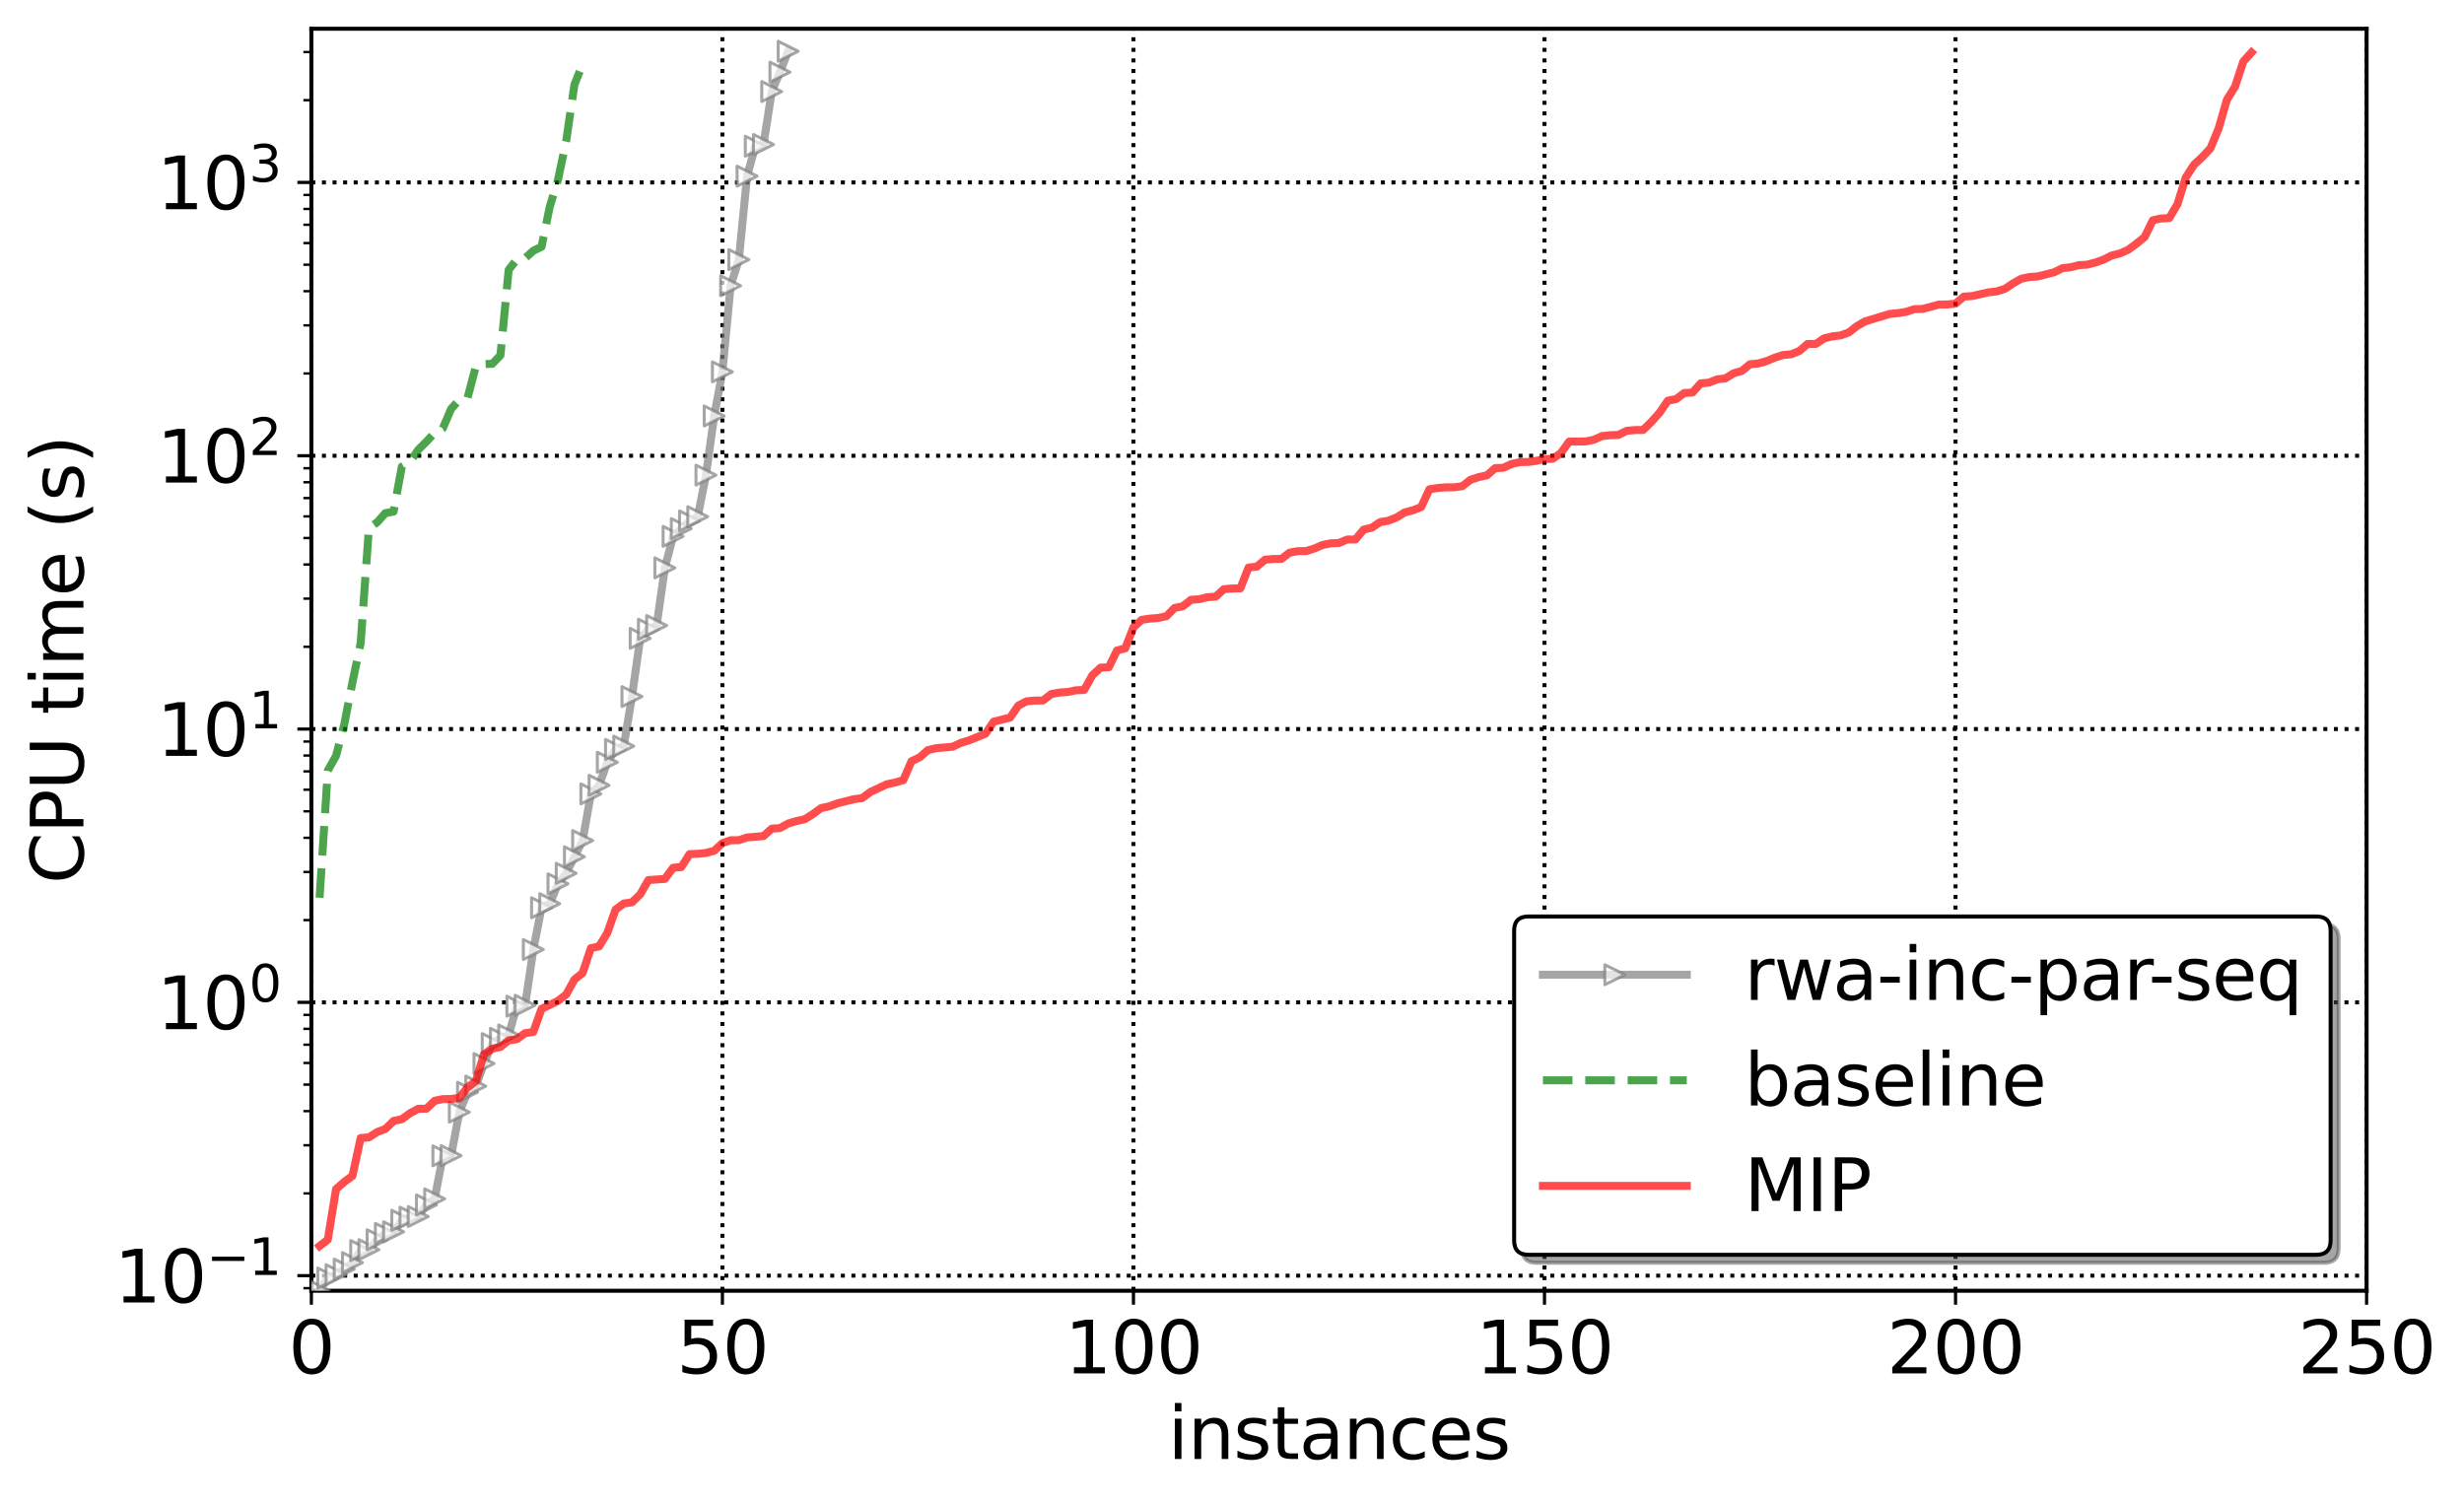 <?xml version="1.0" encoding="utf-8" standalone="no"?>
<!DOCTYPE svg PUBLIC "-//W3C//DTD SVG 1.1//EN"
  "http://www.w3.org/Graphics/SVG/1.1/DTD/svg11.dtd">
<svg xmlns:xlink="http://www.w3.org/1999/xlink" width="616.625pt" height="376.061pt" viewBox="0 0 616.625 376.061" xmlns="http://www.w3.org/2000/svg" version="1.1">
 <defs>
  <style type="text/css">*{stroke-linejoin: round; stroke-linecap: butt}</style>
 </defs>
 <g id="figure_1">
  <g id="patch_1">
   <path d="M 0 376.061 
L 616.625 376.061 
L 616.625 0 
L 0 0 
z
" style="fill: #ffffff"/>
  </g>
  <g id="axes_1">
   <g id="patch_2">
    <path d="M 77.921 323.02 
L 592.247 323.02 
L 592.247 7.2 
L 77.921 7.2 
z
" style="fill: #ffffff"/>
   </g>
   <g id="matplotlib.axis_1">
    <g id="xtick_1">
     <g id="line2d_1">
      <path d="M 77.921 323.02 
L 77.921 7.2 
" clip-path="url(#p40020d05ef)" style="fill: none; stroke-dasharray: 1,1.65; stroke-dashoffset: 0; stroke: #000000"/>
     </g>
     <g id="line2d_2">
      <defs>
       <path id="maeaedce506" d="M 0 0 
L 0 3.5 
" style="stroke: #000000; stroke-width: 0.8"/>
      </defs>
      <g>
       <use xlink:href="#maeaedce506" x="77.921" y="323.02" style="stroke: #000000; stroke-width: 0.8"/>
      </g>
     </g>
     <g id="text_1">
      <!-- 0 -->
      <g transform="translate(72.194 343.697) scale(0.18 -0.18)">
       <defs>
        <path id="DejaVuSans-30" d="M 2034 4250 
Q 1547 4250 1301 3770 
Q 1056 3291 1056 2328 
Q 1056 1369 1301 889 
Q 1547 409 2034 409 
Q 2525 409 2770 889 
Q 3016 1369 3016 2328 
Q 3016 3291 2770 3770 
Q 2525 4250 2034 4250 
z
M 2034 4750 
Q 2819 4750 3233 4129 
Q 3647 3509 3647 2328 
Q 3647 1150 3233 529 
Q 2819 -91 2034 -91 
Q 1250 -91 836 529 
Q 422 1150 422 2328 
Q 422 3509 836 4129 
Q 1250 4750 2034 4750 
z
" transform="scale(0.016)"/>
       </defs>
       <use xlink:href="#DejaVuSans-30"/>
      </g>
     </g>
    </g>
    <g id="xtick_2">
     <g id="line2d_3">
      <path d="M 180.786 323.02 
L 180.786 7.2 
" clip-path="url(#p40020d05ef)" style="fill: none; stroke-dasharray: 1,1.65; stroke-dashoffset: 0; stroke: #000000"/>
     </g>
     <g id="line2d_4">
      <g>
       <use xlink:href="#maeaedce506" x="180.786" y="323.02" style="stroke: #000000; stroke-width: 0.8"/>
      </g>
     </g>
     <g id="text_2">
      <!-- 50 -->
      <g transform="translate(169.333 343.697) scale(0.18 -0.18)">
       <defs>
        <path id="DejaVuSans-35" d="M 691 4666 
L 3169 4666 
L 3169 4134 
L 1269 4134 
L 1269 2991 
Q 1406 3038 1543 3061 
Q 1681 3084 1819 3084 
Q 2600 3084 3056 2656 
Q 3513 2228 3513 1497 
Q 3513 744 3044 326 
Q 2575 -91 1722 -91 
Q 1428 -91 1123 -41 
Q 819 9 494 109 
L 494 744 
Q 775 591 1075 516 
Q 1375 441 1709 441 
Q 2250 441 2565 725 
Q 2881 1009 2881 1497 
Q 2881 1984 2565 2268 
Q 2250 2553 1709 2553 
Q 1456 2553 1204 2497 
Q 953 2441 691 2322 
L 691 4666 
z
" transform="scale(0.016)"/>
       </defs>
       <use xlink:href="#DejaVuSans-35"/>
       <use xlink:href="#DejaVuSans-30" x="63.623"/>
      </g>
     </g>
    </g>
    <g id="xtick_3">
     <g id="line2d_5">
      <path d="M 283.651 323.02 
L 283.651 7.2 
" clip-path="url(#p40020d05ef)" style="fill: none; stroke-dasharray: 1,1.65; stroke-dashoffset: 0; stroke: #000000"/>
     </g>
     <g id="line2d_6">
      <g>
       <use xlink:href="#maeaedce506" x="283.651" y="323.02" style="stroke: #000000; stroke-width: 0.8"/>
      </g>
     </g>
     <g id="text_3">
      <!-- 100 -->
      <g transform="translate(266.472 343.697) scale(0.18 -0.18)">
       <defs>
        <path id="DejaVuSans-31" d="M 794 531 
L 1825 531 
L 1825 4091 
L 703 3866 
L 703 4441 
L 1819 4666 
L 2450 4666 
L 2450 531 
L 3481 531 
L 3481 0 
L 794 0 
L 794 531 
z
" transform="scale(0.016)"/>
       </defs>
       <use xlink:href="#DejaVuSans-31"/>
       <use xlink:href="#DejaVuSans-30" x="63.623"/>
       <use xlink:href="#DejaVuSans-30" x="127.246"/>
      </g>
     </g>
    </g>
    <g id="xtick_4">
     <g id="line2d_7">
      <path d="M 386.516 323.02 
L 386.516 7.2 
" clip-path="url(#p40020d05ef)" style="fill: none; stroke-dasharray: 1,1.65; stroke-dashoffset: 0; stroke: #000000"/>
     </g>
     <g id="line2d_8">
      <g>
       <use xlink:href="#maeaedce506" x="386.516" y="323.02" style="stroke: #000000; stroke-width: 0.8"/>
      </g>
     </g>
     <g id="text_4">
      <!-- 150 -->
      <g transform="translate(369.337 343.697) scale(0.18 -0.18)">
       <use xlink:href="#DejaVuSans-31"/>
       <use xlink:href="#DejaVuSans-35" x="63.623"/>
       <use xlink:href="#DejaVuSans-30" x="127.246"/>
      </g>
     </g>
    </g>
    <g id="xtick_5">
     <g id="line2d_9">
      <path d="M 489.381 323.02 
L 489.381 7.2 
" clip-path="url(#p40020d05ef)" style="fill: none; stroke-dasharray: 1,1.65; stroke-dashoffset: 0; stroke: #000000"/>
     </g>
     <g id="line2d_10">
      <g>
       <use xlink:href="#maeaedce506" x="489.381" y="323.02" style="stroke: #000000; stroke-width: 0.8"/>
      </g>
     </g>
     <g id="text_5">
      <!-- 200 -->
      <g transform="translate(472.203 343.697) scale(0.18 -0.18)">
       <defs>
        <path id="DejaVuSans-32" d="M 1228 531 
L 3431 531 
L 3431 0 
L 469 0 
L 469 531 
Q 828 903 1448 1529 
Q 2069 2156 2228 2338 
Q 2531 2678 2651 2914 
Q 2772 3150 2772 3378 
Q 2772 3750 2511 3984 
Q 2250 4219 1831 4219 
Q 1534 4219 1204 4116 
Q 875 4013 500 3803 
L 500 4441 
Q 881 4594 1212 4672 
Q 1544 4750 1819 4750 
Q 2544 4750 2975 4387 
Q 3406 4025 3406 3419 
Q 3406 3131 3298 2873 
Q 3191 2616 2906 2266 
Q 2828 2175 2409 1742 
Q 1991 1309 1228 531 
z
" transform="scale(0.016)"/>
       </defs>
       <use xlink:href="#DejaVuSans-32"/>
       <use xlink:href="#DejaVuSans-30" x="63.623"/>
       <use xlink:href="#DejaVuSans-30" x="127.246"/>
      </g>
     </g>
    </g>
    <g id="xtick_6">
     <g id="line2d_11">
      <path d="M 592.247 323.02 
L 592.247 7.2 
" clip-path="url(#p40020d05ef)" style="fill: none; stroke-dasharray: 1,1.65; stroke-dashoffset: 0; stroke: #000000"/>
     </g>
     <g id="line2d_12">
      <g>
       <use xlink:href="#maeaedce506" x="592.247" y="323.02" style="stroke: #000000; stroke-width: 0.8"/>
      </g>
     </g>
     <g id="text_6">
      <!-- 250 -->
      <g transform="translate(575.068 343.697) scale(0.18 -0.18)">
       <use xlink:href="#DejaVuSans-32"/>
       <use xlink:href="#DejaVuSans-35" x="63.623"/>
       <use xlink:href="#DejaVuSans-30" x="127.246"/>
      </g>
     </g>
    </g>
    <g id="text_7">
     <!-- instances -->
     <g transform="translate(292.269 365.118) scale(0.18 -0.18)">
      <defs>
       <path id="DejaVuSans-69" d="M 603 3500 
L 1178 3500 
L 1178 0 
L 603 0 
L 603 3500 
z
M 603 4863 
L 1178 4863 
L 1178 4134 
L 603 4134 
L 603 4863 
z
" transform="scale(0.016)"/>
       <path id="DejaVuSans-6e" d="M 3513 2113 
L 3513 0 
L 2938 0 
L 2938 2094 
Q 2938 2591 2744 2837 
Q 2550 3084 2163 3084 
Q 1697 3084 1428 2787 
Q 1159 2491 1159 1978 
L 1159 0 
L 581 0 
L 581 3500 
L 1159 3500 
L 1159 2956 
Q 1366 3272 1645 3428 
Q 1925 3584 2291 3584 
Q 2894 3584 3203 3211 
Q 3513 2838 3513 2113 
z
" transform="scale(0.016)"/>
       <path id="DejaVuSans-73" d="M 2834 3397 
L 2834 2853 
Q 2591 2978 2328 3040 
Q 2066 3103 1784 3103 
Q 1356 3103 1142 2972 
Q 928 2841 928 2578 
Q 928 2378 1081 2264 
Q 1234 2150 1697 2047 
L 1894 2003 
Q 2506 1872 2764 1633 
Q 3022 1394 3022 966 
Q 3022 478 2636 193 
Q 2250 -91 1575 -91 
Q 1294 -91 989 -36 
Q 684 19 347 128 
L 347 722 
Q 666 556 975 473 
Q 1284 391 1588 391 
Q 1994 391 2212 530 
Q 2431 669 2431 922 
Q 2431 1156 2273 1281 
Q 2116 1406 1581 1522 
L 1381 1569 
Q 847 1681 609 1914 
Q 372 2147 372 2553 
Q 372 3047 722 3315 
Q 1072 3584 1716 3584 
Q 2034 3584 2315 3537 
Q 2597 3491 2834 3397 
z
" transform="scale(0.016)"/>
       <path id="DejaVuSans-74" d="M 1172 4494 
L 1172 3500 
L 2356 3500 
L 2356 3053 
L 1172 3053 
L 1172 1153 
Q 1172 725 1289 603 
Q 1406 481 1766 481 
L 2356 481 
L 2356 0 
L 1766 0 
Q 1100 0 847 248 
Q 594 497 594 1153 
L 594 3053 
L 172 3053 
L 172 3500 
L 594 3500 
L 594 4494 
L 1172 4494 
z
" transform="scale(0.016)"/>
       <path id="DejaVuSans-61" d="M 2194 1759 
Q 1497 1759 1228 1600 
Q 959 1441 959 1056 
Q 959 750 1161 570 
Q 1363 391 1709 391 
Q 2188 391 2477 730 
Q 2766 1069 2766 1631 
L 2766 1759 
L 2194 1759 
z
M 3341 1997 
L 3341 0 
L 2766 0 
L 2766 531 
Q 2569 213 2275 61 
Q 1981 -91 1556 -91 
Q 1019 -91 701 211 
Q 384 513 384 1019 
Q 384 1609 779 1909 
Q 1175 2209 1959 2209 
L 2766 2209 
L 2766 2266 
Q 2766 2663 2505 2880 
Q 2244 3097 1772 3097 
Q 1472 3097 1187 3025 
Q 903 2953 641 2809 
L 641 3341 
Q 956 3463 1253 3523 
Q 1550 3584 1831 3584 
Q 2591 3584 2966 3190 
Q 3341 2797 3341 1997 
z
" transform="scale(0.016)"/>
       <path id="DejaVuSans-63" d="M 3122 3366 
L 3122 2828 
Q 2878 2963 2633 3030 
Q 2388 3097 2138 3097 
Q 1578 3097 1268 2742 
Q 959 2388 959 1747 
Q 959 1106 1268 751 
Q 1578 397 2138 397 
Q 2388 397 2633 464 
Q 2878 531 3122 666 
L 3122 134 
Q 2881 22 2623 -34 
Q 2366 -91 2075 -91 
Q 1284 -91 818 406 
Q 353 903 353 1747 
Q 353 2603 823 3093 
Q 1294 3584 2113 3584 
Q 2378 3584 2631 3529 
Q 2884 3475 3122 3366 
z
" transform="scale(0.016)"/>
       <path id="DejaVuSans-65" d="M 3597 1894 
L 3597 1613 
L 953 1613 
Q 991 1019 1311 708 
Q 1631 397 2203 397 
Q 2534 397 2845 478 
Q 3156 559 3463 722 
L 3463 178 
Q 3153 47 2828 -22 
Q 2503 -91 2169 -91 
Q 1331 -91 842 396 
Q 353 884 353 1716 
Q 353 2575 817 3079 
Q 1281 3584 2069 3584 
Q 2775 3584 3186 3129 
Q 3597 2675 3597 1894 
z
M 3022 2063 
Q 3016 2534 2758 2815 
Q 2500 3097 2075 3097 
Q 1594 3097 1305 2825 
Q 1016 2553 972 2059 
L 3022 2063 
z
" transform="scale(0.016)"/>
      </defs>
      <use xlink:href="#DejaVuSans-69"/>
      <use xlink:href="#DejaVuSans-6e" x="27.783"/>
      <use xlink:href="#DejaVuSans-73" x="91.162"/>
      <use xlink:href="#DejaVuSans-74" x="143.262"/>
      <use xlink:href="#DejaVuSans-61" x="182.471"/>
      <use xlink:href="#DejaVuSans-6e" x="243.75"/>
      <use xlink:href="#DejaVuSans-63" x="307.129"/>
      <use xlink:href="#DejaVuSans-65" x="362.109"/>
      <use xlink:href="#DejaVuSans-73" x="423.633"/>
     </g>
    </g>
   </g>
   <g id="matplotlib.axis_2">
    <g id="ytick_1">
     <g id="line2d_13">
      <path d="M 77.921 319.248 
L 592.247 319.248 
" clip-path="url(#p40020d05ef)" style="fill: none; stroke-dasharray: 1,1.65; stroke-dashoffset: 0; stroke: #000000"/>
     </g>
     <g id="line2d_14">
      <defs>
       <path id="m1e057a1a1e" d="M 0 0 
L -3.5 0 
" style="stroke: #000000; stroke-width: 0.8"/>
      </defs>
      <g>
       <use xlink:href="#m1e057a1a1e" x="77.921" y="319.248" style="stroke: #000000; stroke-width: 0.8"/>
      </g>
     </g>
     <g id="text_8">
      <!-- $\mathdefault{10^{-1}}$ -->
      <g transform="translate(28.621 326.087) scale(0.18 -0.18)">
       <defs>
        <path id="DejaVuSans-2212" d="M 678 2272 
L 4684 2272 
L 4684 1741 
L 678 1741 
L 678 2272 
z
" transform="scale(0.016)"/>
       </defs>
       <use xlink:href="#DejaVuSans-31" transform="translate(0 0.684)"/>
       <use xlink:href="#DejaVuSans-30" transform="translate(63.623 0.684)"/>
       <use xlink:href="#DejaVuSans-2212" transform="translate(128.203 38.966) scale(0.7)"/>
       <use xlink:href="#DejaVuSans-31" transform="translate(186.855 38.966) scale(0.7)"/>
      </g>
     </g>
    </g>
    <g id="ytick_2">
     <g id="line2d_15">
      <path d="M 77.921 250.851 
L 592.247 250.851 
" clip-path="url(#p40020d05ef)" style="fill: none; stroke-dasharray: 1,1.65; stroke-dashoffset: 0; stroke: #000000"/>
     </g>
     <g id="line2d_16">
      <g>
       <use xlink:href="#m1e057a1a1e" x="77.921" y="250.851" style="stroke: #000000; stroke-width: 0.8"/>
      </g>
     </g>
     <g id="text_9">
      <!-- $\mathdefault{10^{0}}$ -->
      <g transform="translate(39.241 257.69) scale(0.18 -0.18)">
       <use xlink:href="#DejaVuSans-31" transform="translate(0 0.766)"/>
       <use xlink:href="#DejaVuSans-30" transform="translate(63.623 0.766)"/>
       <use xlink:href="#DejaVuSans-30" transform="translate(128.203 39.047) scale(0.7)"/>
      </g>
     </g>
    </g>
    <g id="ytick_3">
     <g id="line2d_17">
      <path d="M 77.921 182.454 
L 592.247 182.454 
" clip-path="url(#p40020d05ef)" style="fill: none; stroke-dasharray: 1,1.65; stroke-dashoffset: 0; stroke: #000000"/>
     </g>
     <g id="line2d_18">
      <g>
       <use xlink:href="#m1e057a1a1e" x="77.921" y="182.454" style="stroke: #000000; stroke-width: 0.8"/>
      </g>
     </g>
     <g id="text_10">
      <!-- $\mathdefault{10^{1}}$ -->
      <g transform="translate(39.241 189.292) scale(0.18 -0.18)">
       <use xlink:href="#DejaVuSans-31" transform="translate(0 0.684)"/>
       <use xlink:href="#DejaVuSans-30" transform="translate(63.623 0.684)"/>
       <use xlink:href="#DejaVuSans-31" transform="translate(128.203 38.966) scale(0.7)"/>
      </g>
     </g>
    </g>
    <g id="ytick_4">
     <g id="line2d_19">
      <path d="M 77.921 114.057 
L 592.247 114.057 
" clip-path="url(#p40020d05ef)" style="fill: none; stroke-dasharray: 1,1.65; stroke-dashoffset: 0; stroke: #000000"/>
     </g>
     <g id="line2d_20">
      <g>
       <use xlink:href="#m1e057a1a1e" x="77.921" y="114.057" style="stroke: #000000; stroke-width: 0.8"/>
      </g>
     </g>
     <g id="text_11">
      <!-- $\mathdefault{10^{2}}$ -->
      <g transform="translate(39.241 120.895) scale(0.18 -0.18)">
       <use xlink:href="#DejaVuSans-31" transform="translate(0 0.766)"/>
       <use xlink:href="#DejaVuSans-30" transform="translate(63.623 0.766)"/>
       <use xlink:href="#DejaVuSans-32" transform="translate(128.203 39.047) scale(0.7)"/>
      </g>
     </g>
    </g>
    <g id="ytick_5">
     <g id="line2d_21">
      <path d="M 77.921 45.659 
L 592.247 45.659 
" clip-path="url(#p40020d05ef)" style="fill: none; stroke-dasharray: 1,1.65; stroke-dashoffset: 0; stroke: #000000"/>
     </g>
     <g id="line2d_22">
      <g>
       <use xlink:href="#m1e057a1a1e" x="77.921" y="45.659" style="stroke: #000000; stroke-width: 0.8"/>
      </g>
     </g>
     <g id="text_12">
      <!-- $\mathdefault{10^{3}}$ -->
      <g transform="translate(39.241 52.498) scale(0.18 -0.18)">
       <defs>
        <path id="DejaVuSans-33" d="M 2597 2516 
Q 3050 2419 3304 2112 
Q 3559 1806 3559 1356 
Q 3559 666 3084 287 
Q 2609 -91 1734 -91 
Q 1441 -91 1130 -33 
Q 819 25 488 141 
L 488 750 
Q 750 597 1062 519 
Q 1375 441 1716 441 
Q 2309 441 2620 675 
Q 2931 909 2931 1356 
Q 2931 1769 2642 2001 
Q 2353 2234 1838 2234 
L 1294 2234 
L 1294 2753 
L 1863 2753 
Q 2328 2753 2575 2939 
Q 2822 3125 2822 3475 
Q 2822 3834 2567 4026 
Q 2313 4219 1838 4219 
Q 1578 4219 1281 4162 
Q 984 4106 628 3988 
L 628 4550 
Q 988 4650 1302 4700 
Q 1616 4750 1894 4750 
Q 2613 4750 3031 4423 
Q 3450 4097 3450 3541 
Q 3450 3153 3228 2886 
Q 3006 2619 2597 2516 
z
" transform="scale(0.016)"/>
       </defs>
       <use xlink:href="#DejaVuSans-31" transform="translate(0 0.766)"/>
       <use xlink:href="#DejaVuSans-30" transform="translate(63.623 0.766)"/>
       <use xlink:href="#DejaVuSans-33" transform="translate(128.203 39.047) scale(0.7)"/>
      </g>
     </g>
    </g>
    <g id="ytick_6">
     <g id="line2d_23">
      <defs>
       <path id="mf3ade3f41a" d="M 0 0 
L -2 0 
" style="stroke: #000000; stroke-width: 0.6"/>
      </defs>
      <g>
       <use xlink:href="#mf3ade3f41a" x="77.921" y="322.378" style="stroke: #000000; stroke-width: 0.6"/>
      </g>
     </g>
    </g>
    <g id="ytick_7">
     <g id="line2d_24">
      <g>
       <use xlink:href="#mf3ade3f41a" x="77.921" y="298.659" style="stroke: #000000; stroke-width: 0.6"/>
      </g>
     </g>
    </g>
    <g id="ytick_8">
     <g id="line2d_25">
      <g>
       <use xlink:href="#mf3ade3f41a" x="77.921" y="286.615" style="stroke: #000000; stroke-width: 0.6"/>
      </g>
     </g>
    </g>
    <g id="ytick_9">
     <g id="line2d_26">
      <g>
       <use xlink:href="#mf3ade3f41a" x="77.921" y="278.069" style="stroke: #000000; stroke-width: 0.6"/>
      </g>
     </g>
    </g>
    <g id="ytick_10">
     <g id="line2d_27">
      <g>
       <use xlink:href="#mf3ade3f41a" x="77.921" y="271.441" style="stroke: #000000; stroke-width: 0.6"/>
      </g>
     </g>
    </g>
    <g id="ytick_11">
     <g id="line2d_28">
      <g>
       <use xlink:href="#mf3ade3f41a" x="77.921" y="266.025" style="stroke: #000000; stroke-width: 0.6"/>
      </g>
     </g>
    </g>
    <g id="ytick_12">
     <g id="line2d_29">
      <g>
       <use xlink:href="#mf3ade3f41a" x="77.921" y="261.446" style="stroke: #000000; stroke-width: 0.6"/>
      </g>
     </g>
    </g>
    <g id="ytick_13">
     <g id="line2d_30">
      <g>
       <use xlink:href="#mf3ade3f41a" x="77.921" y="257.479" style="stroke: #000000; stroke-width: 0.6"/>
      </g>
     </g>
    </g>
    <g id="ytick_14">
     <g id="line2d_31">
      <g>
       <use xlink:href="#mf3ade3f41a" x="77.921" y="253.981" style="stroke: #000000; stroke-width: 0.6"/>
      </g>
     </g>
    </g>
    <g id="ytick_15">
     <g id="line2d_32">
      <g>
       <use xlink:href="#mf3ade3f41a" x="77.921" y="230.261" style="stroke: #000000; stroke-width: 0.6"/>
      </g>
     </g>
    </g>
    <g id="ytick_16">
     <g id="line2d_33">
      <g>
       <use xlink:href="#mf3ade3f41a" x="77.921" y="218.217" style="stroke: #000000; stroke-width: 0.6"/>
      </g>
     </g>
    </g>
    <g id="ytick_17">
     <g id="line2d_34">
      <g>
       <use xlink:href="#mf3ade3f41a" x="77.921" y="209.672" style="stroke: #000000; stroke-width: 0.6"/>
      </g>
     </g>
    </g>
    <g id="ytick_18">
     <g id="line2d_35">
      <g>
       <use xlink:href="#mf3ade3f41a" x="77.921" y="203.043" style="stroke: #000000; stroke-width: 0.6"/>
      </g>
     </g>
    </g>
    <g id="ytick_19">
     <g id="line2d_36">
      <g>
       <use xlink:href="#mf3ade3f41a" x="77.921" y="197.628" style="stroke: #000000; stroke-width: 0.6"/>
      </g>
     </g>
    </g>
    <g id="ytick_20">
     <g id="line2d_37">
      <g>
       <use xlink:href="#mf3ade3f41a" x="77.921" y="193.049" style="stroke: #000000; stroke-width: 0.6"/>
      </g>
     </g>
    </g>
    <g id="ytick_21">
     <g id="line2d_38">
      <g>
       <use xlink:href="#mf3ade3f41a" x="77.921" y="189.082" style="stroke: #000000; stroke-width: 0.6"/>
      </g>
     </g>
    </g>
    <g id="ytick_22">
     <g id="line2d_39">
      <g>
       <use xlink:href="#mf3ade3f41a" x="77.921" y="185.583" style="stroke: #000000; stroke-width: 0.6"/>
      </g>
     </g>
    </g>
    <g id="ytick_23">
     <g id="line2d_40">
      <g>
       <use xlink:href="#mf3ade3f41a" x="77.921" y="161.864" style="stroke: #000000; stroke-width: 0.6"/>
      </g>
     </g>
    </g>
    <g id="ytick_24">
     <g id="line2d_41">
      <g>
       <use xlink:href="#mf3ade3f41a" x="77.921" y="149.82" style="stroke: #000000; stroke-width: 0.6"/>
      </g>
     </g>
    </g>
    <g id="ytick_25">
     <g id="line2d_42">
      <g>
       <use xlink:href="#mf3ade3f41a" x="77.921" y="141.275" style="stroke: #000000; stroke-width: 0.6"/>
      </g>
     </g>
    </g>
    <g id="ytick_26">
     <g id="line2d_43">
      <g>
       <use xlink:href="#mf3ade3f41a" x="77.921" y="134.646" style="stroke: #000000; stroke-width: 0.6"/>
      </g>
     </g>
    </g>
    <g id="ytick_27">
     <g id="line2d_44">
      <g>
       <use xlink:href="#mf3ade3f41a" x="77.921" y="129.23" style="stroke: #000000; stroke-width: 0.6"/>
      </g>
     </g>
    </g>
    <g id="ytick_28">
     <g id="line2d_45">
      <g>
       <use xlink:href="#mf3ade3f41a" x="77.921" y="124.651" style="stroke: #000000; stroke-width: 0.6"/>
      </g>
     </g>
    </g>
    <g id="ytick_29">
     <g id="line2d_46">
      <g>
       <use xlink:href="#mf3ade3f41a" x="77.921" y="120.685" style="stroke: #000000; stroke-width: 0.6"/>
      </g>
     </g>
    </g>
    <g id="ytick_30">
     <g id="line2d_47">
      <g>
       <use xlink:href="#mf3ade3f41a" x="77.921" y="117.186" style="stroke: #000000; stroke-width: 0.6"/>
      </g>
     </g>
    </g>
    <g id="ytick_31">
     <g id="line2d_48">
      <g>
       <use xlink:href="#mf3ade3f41a" x="77.921" y="93.467" style="stroke: #000000; stroke-width: 0.6"/>
      </g>
     </g>
    </g>
    <g id="ytick_32">
     <g id="line2d_49">
      <g>
       <use xlink:href="#mf3ade3f41a" x="77.921" y="81.423" style="stroke: #000000; stroke-width: 0.6"/>
      </g>
     </g>
    </g>
    <g id="ytick_33">
     <g id="line2d_50">
      <g>
       <use xlink:href="#mf3ade3f41a" x="77.921" y="72.877" style="stroke: #000000; stroke-width: 0.6"/>
      </g>
     </g>
    </g>
    <g id="ytick_34">
     <g id="line2d_51">
      <g>
       <use xlink:href="#mf3ade3f41a" x="77.921" y="66.249" style="stroke: #000000; stroke-width: 0.6"/>
      </g>
     </g>
    </g>
    <g id="ytick_35">
     <g id="line2d_52">
      <g>
       <use xlink:href="#mf3ade3f41a" x="77.921" y="60.833" style="stroke: #000000; stroke-width: 0.6"/>
      </g>
     </g>
    </g>
    <g id="ytick_36">
     <g id="line2d_53">
      <g>
       <use xlink:href="#mf3ade3f41a" x="77.921" y="56.254" style="stroke: #000000; stroke-width: 0.6"/>
      </g>
     </g>
    </g>
    <g id="ytick_37">
     <g id="line2d_54">
      <g>
       <use xlink:href="#mf3ade3f41a" x="77.921" y="52.288" style="stroke: #000000; stroke-width: 0.6"/>
      </g>
     </g>
    </g>
    <g id="ytick_38">
     <g id="line2d_55">
      <g>
       <use xlink:href="#mf3ade3f41a" x="77.921" y="48.789" style="stroke: #000000; stroke-width: 0.6"/>
      </g>
     </g>
    </g>
    <g id="ytick_39">
     <g id="line2d_56">
      <g>
       <use xlink:href="#mf3ade3f41a" x="77.921" y="25.07" style="stroke: #000000; stroke-width: 0.6"/>
      </g>
     </g>
    </g>
    <g id="ytick_40">
     <g id="line2d_57">
      <g>
       <use xlink:href="#mf3ade3f41a" x="77.921" y="13.026" style="stroke: #000000; stroke-width: 0.6"/>
      </g>
     </g>
    </g>
    <g id="text_13">
     <!-- Run time (s) -->
     <g transform="translate(20.877 221.173) rotate(-90) scale(0.18 -0.18)">
      <defs>
       <path id="DejaVuSans-43" d="M 4122 4306 
L 4122 3641 
Q 3803 3938 3442 4084 
Q 3081 4231 2675 4231 
Q 1875 4231 1450 3742 
Q 1025 3253 1025 2328 
Q 1025 1406 1450 917 
Q 1875 428 2675 428 
Q 3081 428 3442 575 
Q 3803 722 4122 1019 
L 4122 359 
Q 3791 134 3420 21 
Q 3050 -91 2638 -91 
Q 1578 -91 968 557 
Q 359 1206 359 2328 
Q 359 3453 968 4101 
Q 1578 4750 2638 4750 
Q 3056 4750 3426 4639 
Q 3797 4528 4122 4306 
z
" transform="scale(0.016)"/>
       <path id="DejaVuSans-50" d="M 1259 4147 
L 1259 2394 
L 2053 2394 
Q 2494 2394 2734 2622 
Q 2975 2850 2975 3272 
Q 2975 3691 2734 3919 
Q 2494 4147 2053 4147 
L 1259 4147 
z
M 628 4666 
L 2053 4666 
Q 2838 4666 3239 4311 
Q 3641 3956 3641 3272 
Q 3641 2581 3239 2228 
Q 2838 1875 2053 1875 
L 1259 1875 
L 1259 0 
L 628 0 
L 628 4666 
z
" transform="scale(0.016)"/>
       <path id="DejaVuSans-55" d="M 556 4666 
L 1191 4666 
L 1191 1831 
Q 1191 1081 1462 751 
Q 1734 422 2344 422 
Q 2950 422 3222 751 
Q 3494 1081 3494 1831 
L 3494 4666 
L 4128 4666 
L 4128 1753 
Q 4128 841 3676 375 
Q 3225 -91 2344 -91 
Q 1459 -91 1007 375 
Q 556 841 556 1753 
L 556 4666 
z
" transform="scale(0.016)"/>
       <path id="DejaVuSans-20" transform="scale(0.016)"/>
       <path id="DejaVuSans-6d" d="M 3328 2828 
Q 3544 3216 3844 3400 
Q 4144 3584 4550 3584 
Q 5097 3584 5394 3201 
Q 5691 2819 5691 2113 
L 5691 0 
L 5113 0 
L 5113 2094 
Q 5113 2597 4934 2840 
Q 4756 3084 4391 3084 
Q 3944 3084 3684 2787 
Q 3425 2491 3425 1978 
L 3425 0 
L 2847 0 
L 2847 2094 
Q 2847 2600 2669 2842 
Q 2491 3084 2119 3084 
Q 1678 3084 1418 2786 
Q 1159 2488 1159 1978 
L 1159 0 
L 581 0 
L 581 3500 
L 1159 3500 
L 1159 2956 
Q 1356 3278 1631 3431 
Q 1906 3584 2284 3584 
Q 2666 3584 2933 3390 
Q 3200 3197 3328 2828 
z
" transform="scale(0.016)"/>
       <path id="DejaVuSans-28" d="M 1984 4856 
Q 1566 4138 1362 3434 
Q 1159 2731 1159 2009 
Q 1159 1288 1364 580 
Q 1569 -128 1984 -844 
L 1484 -844 
Q 1016 -109 783 600 
Q 550 1309 550 2009 
Q 550 2706 781 3412 
Q 1013 4119 1484 4856 
L 1984 4856 
z
" transform="scale(0.016)"/>
       <path id="DejaVuSans-29" d="M 513 4856 
L 1013 4856 
Q 1481 4119 1714 3412 
Q 1947 2706 1947 2009 
Q 1947 1309 1714 600 
Q 1481 -109 1013 -844 
L 513 -844 
Q 928 -128 1133 580 
Q 1338 1288 1338 2009 
Q 1338 2731 1133 3434 
Q 928 4138 513 4856 
z
" transform="scale(0.016)"/>
      </defs>
      <use xlink:href="#DejaVuSans-43"/>
      <use xlink:href="#DejaVuSans-50" x="69.824"/>
      <use xlink:href="#DejaVuSans-55" x="130.127"/>
      <use xlink:href="#DejaVuSans-20" x="203.32"/>
      <use xlink:href="#DejaVuSans-74" x="235.107"/>
      <use xlink:href="#DejaVuSans-69" x="274.316"/>
      <use xlink:href="#DejaVuSans-6d" x="302.1"/>
      <use xlink:href="#DejaVuSans-65" x="399.512"/>
      <use xlink:href="#DejaVuSans-20" x="461.035"/>
      <use xlink:href="#DejaVuSans-28" x="492.822"/>
      <use xlink:href="#DejaVuSans-73" x="531.836"/>
      <use xlink:href="#DejaVuSans-29" x="583.936"/>
     </g>
    </g>
   </g>
   <g id="patch_3">
    <path d="M 77.921 323.02 
L 77.921 7.2 
" style="fill: none; stroke: #000000; stroke-linejoin: miter; stroke-linecap: square"/>
   </g>
   <g id="patch_4">
    <path d="M 592.247 323.02 
L 592.247 7.2 
" style="fill: none; stroke: #000000; stroke-linejoin: miter; stroke-linecap: square"/>
   </g>
   <g id="patch_5">
    <path d="M 77.921 323.02 
L 592.247 323.02 
" style="fill: none; stroke: #000000; stroke-linejoin: miter; stroke-linecap: square"/>
   </g>
   <g id="patch_6">
    <path d="M 77.921 7.2 
L 592.247 7.2 
" style="fill: none; stroke: #000000; stroke-linejoin: miter; stroke-linecap: square"/>
   </g>
   <g id="line2d_58">
    <path d="M 79.978 323.02 
L 82.035 319.845 
L 84.093 318.994 
L 86.15 317.607 
L 88.207 315.985 
L 90.264 312.951 
L 92.322 312.735 
L 94.379 310.252 
L 96.436 308.661 
L 98.494 308.261 
L 100.551 305.38 
L 102.608 304.615 
L 104.666 304.451 
L 106.723 301.534 
L 108.78 300.019 
L 110.837 289.255 
L 112.895 289.208 
L 114.952 278.329 
L 117.009 273.338 
L 119.067 271.808 
L 121.124 266.169 
L 123.181 261.163 
L 125.239 259.843 
L 127.296 259.011 
L 129.353 251.817 
L 131.411 251.571 
L 133.468 237.618 
L 135.525 227.167 
L 137.582 226.147 
L 139.64 221.188 
L 141.697 218.548 
L 143.754 214.409 
L 145.812 210.354 
L 147.869 198.683 
L 149.926 196.527 
L 151.984 190.756 
L 154.041 187.542 
L 156.098 186.726 
L 158.155 174.323 
L 160.213 159.753 
L 162.27 157.472 
L 164.327 156.542 
L 166.385 142.111 
L 168.442 134.223 
L 170.499 132.279 
L 172.557 130.365 
L 174.614 129.297 
L 176.671 118.902 
L 178.729 104.101 
L 180.786 93.062 
L 182.843 71.514 
L 184.9 64.966 
L 186.958 44.088 
L 189.015 36.586 
L 191.072 36.163 
L 193.13 22.91 
L 195.187 18.046 
L 197.244 12.825 
" clip-path="url(#p40020d05ef)" style="fill: none; stroke: #808080; stroke-opacity: 0.7; stroke-width: 2; stroke-linecap: square"/>
    <defs>
     <path id="m3a1e807e41" d="M 2.5 0 
L -2.5 -2.5 
L -2.5 2.5 
z
" style="stroke: #808080; stroke-opacity: 0.7; stroke-width: 0.75; stroke-linejoin: miter"/>
    </defs>
    <g clip-path="url(#p40020d05ef)">
     <use xlink:href="#m3a1e807e41" x="79.978" y="323.02" style="fill: #ffffff; fill-opacity: 0.7; stroke: #808080; stroke-opacity: 0.7; stroke-width: 0.75; stroke-linejoin: miter"/>
     <use xlink:href="#m3a1e807e41" x="82.035" y="319.845" style="fill: #ffffff; fill-opacity: 0.7; stroke: #808080; stroke-opacity: 0.7; stroke-width: 0.75; stroke-linejoin: miter"/>
     <use xlink:href="#m3a1e807e41" x="84.093" y="318.994" style="fill: #ffffff; fill-opacity: 0.7; stroke: #808080; stroke-opacity: 0.7; stroke-width: 0.75; stroke-linejoin: miter"/>
     <use xlink:href="#m3a1e807e41" x="86.15" y="317.607" style="fill: #ffffff; fill-opacity: 0.7; stroke: #808080; stroke-opacity: 0.7; stroke-width: 0.75; stroke-linejoin: miter"/>
     <use xlink:href="#m3a1e807e41" x="88.207" y="315.985" style="fill: #ffffff; fill-opacity: 0.7; stroke: #808080; stroke-opacity: 0.7; stroke-width: 0.75; stroke-linejoin: miter"/>
     <use xlink:href="#m3a1e807e41" x="90.264" y="312.951" style="fill: #ffffff; fill-opacity: 0.7; stroke: #808080; stroke-opacity: 0.7; stroke-width: 0.75; stroke-linejoin: miter"/>
     <use xlink:href="#m3a1e807e41" x="92.322" y="312.735" style="fill: #ffffff; fill-opacity: 0.7; stroke: #808080; stroke-opacity: 0.7; stroke-width: 0.75; stroke-linejoin: miter"/>
     <use xlink:href="#m3a1e807e41" x="94.379" y="310.252" style="fill: #ffffff; fill-opacity: 0.7; stroke: #808080; stroke-opacity: 0.7; stroke-width: 0.75; stroke-linejoin: miter"/>
     <use xlink:href="#m3a1e807e41" x="96.436" y="308.661" style="fill: #ffffff; fill-opacity: 0.7; stroke: #808080; stroke-opacity: 0.7; stroke-width: 0.75; stroke-linejoin: miter"/>
     <use xlink:href="#m3a1e807e41" x="98.494" y="308.261" style="fill: #ffffff; fill-opacity: 0.7; stroke: #808080; stroke-opacity: 0.7; stroke-width: 0.75; stroke-linejoin: miter"/>
     <use xlink:href="#m3a1e807e41" x="100.551" y="305.38" style="fill: #ffffff; fill-opacity: 0.7; stroke: #808080; stroke-opacity: 0.7; stroke-width: 0.75; stroke-linejoin: miter"/>
     <use xlink:href="#m3a1e807e41" x="102.608" y="304.615" style="fill: #ffffff; fill-opacity: 0.7; stroke: #808080; stroke-opacity: 0.7; stroke-width: 0.75; stroke-linejoin: miter"/>
     <use xlink:href="#m3a1e807e41" x="104.666" y="304.451" style="fill: #ffffff; fill-opacity: 0.7; stroke: #808080; stroke-opacity: 0.7; stroke-width: 0.75; stroke-linejoin: miter"/>
     <use xlink:href="#m3a1e807e41" x="106.723" y="301.534" style="fill: #ffffff; fill-opacity: 0.7; stroke: #808080; stroke-opacity: 0.7; stroke-width: 0.75; stroke-linejoin: miter"/>
     <use xlink:href="#m3a1e807e41" x="108.78" y="300.019" style="fill: #ffffff; fill-opacity: 0.7; stroke: #808080; stroke-opacity: 0.7; stroke-width: 0.75; stroke-linejoin: miter"/>
     <use xlink:href="#m3a1e807e41" x="110.837" y="289.255" style="fill: #ffffff; fill-opacity: 0.7; stroke: #808080; stroke-opacity: 0.7; stroke-width: 0.75; stroke-linejoin: miter"/>
     <use xlink:href="#m3a1e807e41" x="112.895" y="289.208" style="fill: #ffffff; fill-opacity: 0.7; stroke: #808080; stroke-opacity: 0.7; stroke-width: 0.75; stroke-linejoin: miter"/>
     <use xlink:href="#m3a1e807e41" x="114.952" y="278.329" style="fill: #ffffff; fill-opacity: 0.7; stroke: #808080; stroke-opacity: 0.7; stroke-width: 0.75; stroke-linejoin: miter"/>
     <use xlink:href="#m3a1e807e41" x="117.009" y="273.338" style="fill: #ffffff; fill-opacity: 0.7; stroke: #808080; stroke-opacity: 0.7; stroke-width: 0.75; stroke-linejoin: miter"/>
     <use xlink:href="#m3a1e807e41" x="119.067" y="271.808" style="fill: #ffffff; fill-opacity: 0.7; stroke: #808080; stroke-opacity: 0.7; stroke-width: 0.75; stroke-linejoin: miter"/>
     <use xlink:href="#m3a1e807e41" x="121.124" y="266.169" style="fill: #ffffff; fill-opacity: 0.7; stroke: #808080; stroke-opacity: 0.7; stroke-width: 0.75; stroke-linejoin: miter"/>
     <use xlink:href="#m3a1e807e41" x="123.181" y="261.163" style="fill: #ffffff; fill-opacity: 0.7; stroke: #808080; stroke-opacity: 0.7; stroke-width: 0.75; stroke-linejoin: miter"/>
     <use xlink:href="#m3a1e807e41" x="125.239" y="259.843" style="fill: #ffffff; fill-opacity: 0.7; stroke: #808080; stroke-opacity: 0.7; stroke-width: 0.75; stroke-linejoin: miter"/>
     <use xlink:href="#m3a1e807e41" x="127.296" y="259.011" style="fill: #ffffff; fill-opacity: 0.7; stroke: #808080; stroke-opacity: 0.7; stroke-width: 0.75; stroke-linejoin: miter"/>
     <use xlink:href="#m3a1e807e41" x="129.353" y="251.817" style="fill: #ffffff; fill-opacity: 0.7; stroke: #808080; stroke-opacity: 0.7; stroke-width: 0.75; stroke-linejoin: miter"/>
     <use xlink:href="#m3a1e807e41" x="131.411" y="251.571" style="fill: #ffffff; fill-opacity: 0.7; stroke: #808080; stroke-opacity: 0.7; stroke-width: 0.75; stroke-linejoin: miter"/>
     <use xlink:href="#m3a1e807e41" x="133.468" y="237.618" style="fill: #ffffff; fill-opacity: 0.7; stroke: #808080; stroke-opacity: 0.7; stroke-width: 0.75; stroke-linejoin: miter"/>
     <use xlink:href="#m3a1e807e41" x="135.525" y="227.167" style="fill: #ffffff; fill-opacity: 0.7; stroke: #808080; stroke-opacity: 0.7; stroke-width: 0.75; stroke-linejoin: miter"/>
     <use xlink:href="#m3a1e807e41" x="137.582" y="226.147" style="fill: #ffffff; fill-opacity: 0.7; stroke: #808080; stroke-opacity: 0.7; stroke-width: 0.75; stroke-linejoin: miter"/>
     <use xlink:href="#m3a1e807e41" x="139.64" y="221.188" style="fill: #ffffff; fill-opacity: 0.7; stroke: #808080; stroke-opacity: 0.7; stroke-width: 0.75; stroke-linejoin: miter"/>
     <use xlink:href="#m3a1e807e41" x="141.697" y="218.548" style="fill: #ffffff; fill-opacity: 0.7; stroke: #808080; stroke-opacity: 0.7; stroke-width: 0.75; stroke-linejoin: miter"/>
     <use xlink:href="#m3a1e807e41" x="143.754" y="214.409" style="fill: #ffffff; fill-opacity: 0.7; stroke: #808080; stroke-opacity: 0.7; stroke-width: 0.75; stroke-linejoin: miter"/>
     <use xlink:href="#m3a1e807e41" x="145.812" y="210.354" style="fill: #ffffff; fill-opacity: 0.7; stroke: #808080; stroke-opacity: 0.7; stroke-width: 0.75; stroke-linejoin: miter"/>
     <use xlink:href="#m3a1e807e41" x="147.869" y="198.683" style="fill: #ffffff; fill-opacity: 0.7; stroke: #808080; stroke-opacity: 0.7; stroke-width: 0.75; stroke-linejoin: miter"/>
     <use xlink:href="#m3a1e807e41" x="149.926" y="196.527" style="fill: #ffffff; fill-opacity: 0.7; stroke: #808080; stroke-opacity: 0.7; stroke-width: 0.75; stroke-linejoin: miter"/>
     <use xlink:href="#m3a1e807e41" x="151.984" y="190.756" style="fill: #ffffff; fill-opacity: 0.7; stroke: #808080; stroke-opacity: 0.7; stroke-width: 0.75; stroke-linejoin: miter"/>
     <use xlink:href="#m3a1e807e41" x="154.041" y="187.542" style="fill: #ffffff; fill-opacity: 0.7; stroke: #808080; stroke-opacity: 0.7; stroke-width: 0.75; stroke-linejoin: miter"/>
     <use xlink:href="#m3a1e807e41" x="156.098" y="186.726" style="fill: #ffffff; fill-opacity: 0.7; stroke: #808080; stroke-opacity: 0.7; stroke-width: 0.75; stroke-linejoin: miter"/>
     <use xlink:href="#m3a1e807e41" x="158.155" y="174.323" style="fill: #ffffff; fill-opacity: 0.7; stroke: #808080; stroke-opacity: 0.7; stroke-width: 0.75; stroke-linejoin: miter"/>
     <use xlink:href="#m3a1e807e41" x="160.213" y="159.753" style="fill: #ffffff; fill-opacity: 0.7; stroke: #808080; stroke-opacity: 0.7; stroke-width: 0.75; stroke-linejoin: miter"/>
     <use xlink:href="#m3a1e807e41" x="162.27" y="157.472" style="fill: #ffffff; fill-opacity: 0.7; stroke: #808080; stroke-opacity: 0.7; stroke-width: 0.75; stroke-linejoin: miter"/>
     <use xlink:href="#m3a1e807e41" x="164.327" y="156.542" style="fill: #ffffff; fill-opacity: 0.7; stroke: #808080; stroke-opacity: 0.7; stroke-width: 0.75; stroke-linejoin: miter"/>
     <use xlink:href="#m3a1e807e41" x="166.385" y="142.111" style="fill: #ffffff; fill-opacity: 0.7; stroke: #808080; stroke-opacity: 0.7; stroke-width: 0.75; stroke-linejoin: miter"/>
     <use xlink:href="#m3a1e807e41" x="168.442" y="134.223" style="fill: #ffffff; fill-opacity: 0.7; stroke: #808080; stroke-opacity: 0.7; stroke-width: 0.75; stroke-linejoin: miter"/>
     <use xlink:href="#m3a1e807e41" x="170.499" y="132.279" style="fill: #ffffff; fill-opacity: 0.7; stroke: #808080; stroke-opacity: 0.7; stroke-width: 0.75; stroke-linejoin: miter"/>
     <use xlink:href="#m3a1e807e41" x="172.557" y="130.365" style="fill: #ffffff; fill-opacity: 0.7; stroke: #808080; stroke-opacity: 0.7; stroke-width: 0.75; stroke-linejoin: miter"/>
     <use xlink:href="#m3a1e807e41" x="174.614" y="129.297" style="fill: #ffffff; fill-opacity: 0.7; stroke: #808080; stroke-opacity: 0.7; stroke-width: 0.75; stroke-linejoin: miter"/>
     <use xlink:href="#m3a1e807e41" x="176.671" y="118.902" style="fill: #ffffff; fill-opacity: 0.7; stroke: #808080; stroke-opacity: 0.7; stroke-width: 0.75; stroke-linejoin: miter"/>
     <use xlink:href="#m3a1e807e41" x="178.729" y="104.101" style="fill: #ffffff; fill-opacity: 0.7; stroke: #808080; stroke-opacity: 0.7; stroke-width: 0.75; stroke-linejoin: miter"/>
     <use xlink:href="#m3a1e807e41" x="180.786" y="93.062" style="fill: #ffffff; fill-opacity: 0.7; stroke: #808080; stroke-opacity: 0.7; stroke-width: 0.75; stroke-linejoin: miter"/>
     <use xlink:href="#m3a1e807e41" x="182.843" y="71.514" style="fill: #ffffff; fill-opacity: 0.7; stroke: #808080; stroke-opacity: 0.7; stroke-width: 0.75; stroke-linejoin: miter"/>
     <use xlink:href="#m3a1e807e41" x="184.9" y="64.966" style="fill: #ffffff; fill-opacity: 0.7; stroke: #808080; stroke-opacity: 0.7; stroke-width: 0.75; stroke-linejoin: miter"/>
     <use xlink:href="#m3a1e807e41" x="186.958" y="44.088" style="fill: #ffffff; fill-opacity: 0.7; stroke: #808080; stroke-opacity: 0.7; stroke-width: 0.75; stroke-linejoin: miter"/>
     <use xlink:href="#m3a1e807e41" x="189.015" y="36.586" style="fill: #ffffff; fill-opacity: 0.7; stroke: #808080; stroke-opacity: 0.7; stroke-width: 0.75; stroke-linejoin: miter"/>
     <use xlink:href="#m3a1e807e41" x="191.072" y="36.163" style="fill: #ffffff; fill-opacity: 0.7; stroke: #808080; stroke-opacity: 0.7; stroke-width: 0.75; stroke-linejoin: miter"/>
     <use xlink:href="#m3a1e807e41" x="193.13" y="22.91" style="fill: #ffffff; fill-opacity: 0.7; stroke: #808080; stroke-opacity: 0.7; stroke-width: 0.75; stroke-linejoin: miter"/>
     <use xlink:href="#m3a1e807e41" x="195.187" y="18.046" style="fill: #ffffff; fill-opacity: 0.7; stroke: #808080; stroke-opacity: 0.7; stroke-width: 0.75; stroke-linejoin: miter"/>
     <use xlink:href="#m3a1e807e41" x="197.244" y="12.825" style="fill: #ffffff; fill-opacity: 0.7; stroke: #808080; stroke-opacity: 0.7; stroke-width: 0.75; stroke-linejoin: miter"/>
    </g>
   </g>
   <g id="line2d_59">
    <path d="M 79.978 224.676 
L 82.035 192.833 
L 84.093 189.169 
L 86.15 181.27 
L 88.207 170.727 
L 90.264 160.884 
L 92.322 132.151 
L 94.379 130.722 
L 96.436 128.417 
L 98.494 128.03 
L 100.551 116.798 
L 102.608 115.608 
L 104.666 112.558 
L 106.723 110.519 
L 108.78 108.272 
L 110.837 107.151 
L 112.895 102.314 
L 114.952 100.058 
L 117.009 99.544 
L 119.067 91.719 
L 121.124 91.109 
L 123.181 91.05 
L 125.239 88.919 
L 127.296 67.536 
L 129.353 64.892 
L 131.411 64.594 
L 133.468 62.746 
L 135.525 61.756 
L 137.582 51.725 
L 139.64 44.982 
L 141.697 35.258 
L 143.754 21.185 
L 145.812 16.038 
" clip-path="url(#p40020d05ef)" style="fill: none; stroke-dasharray: 7.4,3.2; stroke-dashoffset: 0; stroke: #008000; stroke-opacity: 0.7; stroke-width: 2"/>
   </g>
   <g id="line2d_60">
    <path d="M 79.978 311.834 
L 82.035 310.228 
L 84.093 297.588 
L 86.15 295.798 
L 88.207 294.266 
L 90.264 284.8 
L 92.322 284.636 
L 94.379 283.315 
L 96.436 282.53 
L 98.494 280.526 
L 100.551 280.089 
L 102.608 278.597 
L 104.666 277.485 
L 106.723 277.467 
L 108.78 275.483 
L 110.837 275.06 
L 112.895 275.034 
L 114.952 274.753 
L 117.009 272.107 
L 119.067 270.6 
L 121.124 263.844 
L 123.181 262.459 
L 125.239 262.008 
L 127.296 260.338 
L 129.353 260.078 
L 131.411 258.561 
L 133.468 258.252 
L 135.525 252.49 
L 139.64 250.473 
L 141.697 248.873 
L 143.754 245.134 
L 145.812 243.47 
L 147.869 237.281 
L 149.926 236.848 
L 151.984 233.471 
L 154.041 227.643 
L 156.098 226.116 
L 158.155 225.82 
L 160.213 223.823 
L 162.27 220.241 
L 166.385 219.95 
L 168.442 217.167 
L 170.499 216.995 
L 172.557 213.755 
L 174.614 213.678 
L 176.671 213.459 
L 178.729 212.912 
L 180.786 211.011 
L 182.843 210.283 
L 184.9 210.262 
L 186.958 209.58 
L 191.072 209.241 
L 193.13 207.378 
L 195.187 207.233 
L 197.244 206.095 
L 199.302 205.472 
L 201.359 205.034 
L 203.416 203.75 
L 205.473 202.233 
L 207.531 201.798 
L 209.588 201.045 
L 213.703 200.006 
L 215.76 199.735 
L 217.817 198.208 
L 221.932 196.274 
L 223.989 195.834 
L 226.046 195.244 
L 228.104 190.505 
L 230.161 189.521 
L 232.218 187.722 
L 234.276 187.233 
L 238.39 186.882 
L 240.448 185.917 
L 242.505 185.284 
L 246.62 183.618 
L 248.677 180.598 
L 252.791 179.569 
L 254.849 176.574 
L 256.906 175.506 
L 258.963 175.324 
L 261.021 175.306 
L 263.078 173.687 
L 265.135 173.312 
L 267.193 173.175 
L 269.25 172.757 
L 271.307 172.666 
L 273.364 168.993 
L 275.422 167.089 
L 277.479 166.992 
L 279.536 162.783 
L 281.594 162.256 
L 283.651 156.985 
L 285.708 155.115 
L 287.766 154.812 
L 289.823 154.653 
L 291.88 154.223 
L 293.938 152.15 
L 295.995 151.727 
L 298.052 150.106 
L 300.109 149.959 
L 302.167 149.454 
L 304.224 149.316 
L 306.281 147.439 
L 308.339 147.282 
L 310.396 147.242 
L 312.453 142.037 
L 314.511 141.806 
L 316.568 140.075 
L 318.625 139.897 
L 320.682 139.863 
L 322.74 138.303 
L 324.797 137.923 
L 326.854 137.908 
L 328.912 137.278 
L 330.969 136.382 
L 333.026 135.978 
L 335.084 135.882 
L 337.141 135.018 
L 339.198 135.014 
L 341.255 132.545 
L 343.313 132.053 
L 345.37 130.662 
L 347.427 130.315 
L 349.485 129.511 
L 351.542 128.234 
L 353.599 127.703 
L 355.657 126.907 
L 357.714 122.449 
L 359.771 122.129 
L 361.829 121.962 
L 363.886 121.961 
L 365.943 121.671 
L 368 120.069 
L 370.058 119.394 
L 372.115 118.959 
L 374.172 117.149 
L 376.23 117.067 
L 378.287 116.113 
L 380.344 115.649 
L 382.402 115.609 
L 384.459 115.32 
L 386.516 114.883 
L 388.573 114.804 
L 390.631 113.37 
L 392.688 110.513 
L 396.803 110.475 
L 398.86 110.054 
L 400.917 109.133 
L 402.975 108.917 
L 405.032 108.833 
L 407.089 107.813 
L 409.147 107.623 
L 411.204 107.595 
L 413.261 105.576 
L 415.318 103.278 
L 417.376 100.279 
L 419.433 99.88 
L 421.49 98.354 
L 423.548 98.227 
L 425.605 95.949 
L 427.662 95.753 
L 429.72 94.943 
L 431.777 94.698 
L 433.834 93.424 
L 435.891 92.829 
L 437.949 91.154 
L 440.006 90.966 
L 442.063 90.373 
L 444.121 89.524 
L 446.178 88.85 
L 448.235 88.668 
L 450.293 87.837 
L 452.35 86.075 
L 454.407 86.073 
L 456.464 84.687 
L 458.522 84.182 
L 460.579 83.947 
L 462.636 83.212 
L 464.694 81.615 
L 466.751 80.434 
L 472.923 78.563 
L 474.98 78.362 
L 477.038 78.033 
L 479.095 77.363 
L 481.152 77.312 
L 485.267 76.215 
L 487.324 76.193 
L 489.381 75.992 
L 491.439 74.224 
L 493.496 74.097 
L 497.611 73.165 
L 499.668 72.935 
L 501.725 72.274 
L 503.782 70.919 
L 505.84 69.749 
L 507.897 69.323 
L 509.954 69.181 
L 514.069 68.137 
L 516.126 67.112 
L 518.184 66.875 
L 520.241 66.357 
L 522.298 66.238 
L 524.356 65.699 
L 526.413 64.975 
L 528.47 63.942 
L 530.527 63.424 
L 532.585 62.505 
L 534.642 60.99 
L 536.699 59.315 
L 538.757 55.116 
L 540.814 54.679 
L 542.871 54.571 
L 544.929 51.07 
L 546.986 44.436 
L 549.043 41.238 
L 551.1 39.323 
L 553.158 37.146 
L 555.215 32.158 
L 557.272 25.001 
L 559.33 21.68 
L 561.387 15.4 
L 563.444 13.139 
L 563.444 13.139 
" clip-path="url(#p40020d05ef)" style="fill: none; stroke: #ff0000; stroke-opacity: 0.7; stroke-width: 2; stroke-linecap: square"/>
   </g>
   <g id="legend_1">
    <g id="patch_7">
     <path d="M 384.518 316.02 
L 581.647 316.02 
Q 585.247 316.02 585.247 312.42 
L 585.247 234.958 
Q 585.247 231.358 581.647 231.358 
L 384.518 231.358 
Q 380.918 231.358 380.918 234.958 
L 380.918 312.42 
Q 380.918 316.02 384.518 316.02 
z
" style="fill: #4d4d4d; opacity: 0.5; stroke: #4d4d4d; stroke-linejoin: miter"/>
    </g>
    <g id="patch_8">
     <path d="M 382.518 314.02 
L 579.647 314.02 
Q 583.247 314.02 583.247 310.42 
L 583.247 232.958 
Q 583.247 229.358 579.647 229.358 
L 382.518 229.358 
Q 378.918 229.358 378.918 232.958 
L 378.918 310.42 
Q 378.918 314.02 382.518 314.02 
z
" style="fill: #ffffff; stroke: #000000; stroke-linejoin: miter"/>
    </g>
    <g id="line2d_61">
     <path d="M 386.118 243.935 
L 404.118 243.935 
L 422.118 243.935 
" style="fill: none; stroke: #808080; stroke-opacity: 0.7; stroke-width: 2; stroke-linecap: square"/>
     <g>
      <use xlink:href="#m3a1e807e41" x="404.118" y="243.935" style="fill: #ffffff; fill-opacity: 0.7; stroke: #808080; stroke-opacity: 0.7; stroke-width: 0.75; stroke-linejoin: miter"/>
     </g>
    </g>
    <g id="text_14">
     <!-- rwa-inc-par-seq -->
     <g transform="translate(436.518 250.235) scale(0.18 -0.18)">
      <defs>
       <path id="DejaVuSans-72" d="M 2631 2963 
Q 2534 3019 2420 3045 
Q 2306 3072 2169 3072 
Q 1681 3072 1420 2755 
Q 1159 2438 1159 1844 
L 1159 0 
L 581 0 
L 581 3500 
L 1159 3500 
L 1159 2956 
Q 1341 3275 1631 3429 
Q 1922 3584 2338 3584 
Q 2397 3584 2469 3576 
Q 2541 3569 2628 3553 
L 2631 2963 
z
" transform="scale(0.016)"/>
       <path id="DejaVuSans-77" d="M 269 3500 
L 844 3500 
L 1563 769 
L 2278 3500 
L 2956 3500 
L 3675 769 
L 4391 3500 
L 4966 3500 
L 4050 0 
L 3372 0 
L 2619 2869 
L 1863 0 
L 1184 0 
L 269 3500 
z
" transform="scale(0.016)"/>
       <path id="DejaVuSans-2d" d="M 313 2009 
L 1997 2009 
L 1997 1497 
L 313 1497 
L 313 2009 
z
" transform="scale(0.016)"/>
       <path id="DejaVuSans-70" d="M 1159 525 
L 1159 -1331 
L 581 -1331 
L 581 3500 
L 1159 3500 
L 1159 2969 
Q 1341 3281 1617 3432 
Q 1894 3584 2278 3584 
Q 2916 3584 3314 3078 
Q 3713 2572 3713 1747 
Q 3713 922 3314 415 
Q 2916 -91 2278 -91 
Q 1894 -91 1617 61 
Q 1341 213 1159 525 
z
M 3116 1747 
Q 3116 2381 2855 2742 
Q 2594 3103 2138 3103 
Q 1681 3103 1420 2742 
Q 1159 2381 1159 1747 
Q 1159 1113 1420 752 
Q 1681 391 2138 391 
Q 2594 391 2855 752 
Q 3116 1113 3116 1747 
z
" transform="scale(0.016)"/>
       <path id="DejaVuSans-71" d="M 947 1747 
Q 947 1113 1208 752 
Q 1469 391 1925 391 
Q 2381 391 2643 752 
Q 2906 1113 2906 1747 
Q 2906 2381 2643 2742 
Q 2381 3103 1925 3103 
Q 1469 3103 1208 2742 
Q 947 2381 947 1747 
z
M 2906 525 
Q 2725 213 2448 61 
Q 2172 -91 1784 -91 
Q 1150 -91 751 415 
Q 353 922 353 1747 
Q 353 2572 751 3078 
Q 1150 3584 1784 3584 
Q 2172 3584 2448 3432 
Q 2725 3281 2906 2969 
L 2906 3500 
L 3481 3500 
L 3481 -1331 
L 2906 -1331 
L 2906 525 
z
" transform="scale(0.016)"/>
      </defs>
      <use xlink:href="#DejaVuSans-72"/>
      <use xlink:href="#DejaVuSans-77" x="41.113"/>
      <use xlink:href="#DejaVuSans-61" x="122.9"/>
      <use xlink:href="#DejaVuSans-2d" x="184.18"/>
      <use xlink:href="#DejaVuSans-69" x="220.264"/>
      <use xlink:href="#DejaVuSans-6e" x="248.047"/>
      <use xlink:href="#DejaVuSans-63" x="311.426"/>
      <use xlink:href="#DejaVuSans-2d" x="366.406"/>
      <use xlink:href="#DejaVuSans-70" x="402.49"/>
      <use xlink:href="#DejaVuSans-61" x="465.967"/>
      <use xlink:href="#DejaVuSans-72" x="527.246"/>
      <use xlink:href="#DejaVuSans-2d" x="561.984"/>
      <use xlink:href="#DejaVuSans-73" x="598.068"/>
      <use xlink:href="#DejaVuSans-65" x="650.168"/>
      <use xlink:href="#DejaVuSans-71" x="711.691"/>
     </g>
    </g>
    <g id="line2d_62">
     <path d="M 386.118 270.356 
L 404.118 270.356 
L 422.118 270.356 
" style="fill: none; stroke-dasharray: 7.4,3.2; stroke-dashoffset: 0; stroke: #008000; stroke-opacity: 0.7; stroke-width: 2"/>
    </g>
    <g id="text_15">
     <!-- baseline -->
     <g transform="translate(436.518 276.656) scale(0.18 -0.18)">
      <defs>
       <path id="DejaVuSans-62" d="M 3116 1747 
Q 3116 2381 2855 2742 
Q 2594 3103 2138 3103 
Q 1681 3103 1420 2742 
Q 1159 2381 1159 1747 
Q 1159 1113 1420 752 
Q 1681 391 2138 391 
Q 2594 391 2855 752 
Q 3116 1113 3116 1747 
z
M 1159 2969 
Q 1341 3281 1617 3432 
Q 1894 3584 2278 3584 
Q 2916 3584 3314 3078 
Q 3713 2572 3713 1747 
Q 3713 922 3314 415 
Q 2916 -91 2278 -91 
Q 1894 -91 1617 61 
Q 1341 213 1159 525 
L 1159 0 
L 581 0 
L 581 4863 
L 1159 4863 
L 1159 2969 
z
" transform="scale(0.016)"/>
       <path id="DejaVuSans-6c" d="M 603 4863 
L 1178 4863 
L 1178 0 
L 603 0 
L 603 4863 
z
" transform="scale(0.016)"/>
      </defs>
      <use xlink:href="#DejaVuSans-62"/>
      <use xlink:href="#DejaVuSans-61" x="63.477"/>
      <use xlink:href="#DejaVuSans-73" x="124.756"/>
      <use xlink:href="#DejaVuSans-65" x="176.855"/>
      <use xlink:href="#DejaVuSans-6c" x="238.379"/>
      <use xlink:href="#DejaVuSans-69" x="266.162"/>
      <use xlink:href="#DejaVuSans-6e" x="293.945"/>
      <use xlink:href="#DejaVuSans-65" x="357.324"/>
     </g>
    </g>
    <g id="line2d_63">
     <path d="M 386.118 296.777 
L 404.118 296.777 
L 422.118 296.777 
" style="fill: none; stroke: #ff0000; stroke-opacity: 0.7; stroke-width: 2; stroke-linecap: square"/>
    </g>
    <g id="text_16">
     <!-- MIP -->
     <g transform="translate(436.518 303.077) scale(0.18 -0.18)">
      <defs>
       <path id="DejaVuSans-4d" d="M 628 4666 
L 1569 4666 
L 2759 1491 
L 3956 4666 
L 4897 4666 
L 4897 0 
L 4281 0 
L 4281 4097 
L 3078 897 
L 2444 897 
L 1241 4097 
L 1241 0 
L 628 0 
L 628 4666 
z
" transform="scale(0.016)"/>
       <path id="DejaVuSans-49" d="M 628 4666 
L 1259 4666 
L 1259 0 
L 628 0 
L 628 4666 
z
" transform="scale(0.016)"/>
      </defs>
      <use xlink:href="#DejaVuSans-4d"/>
      <use xlink:href="#DejaVuSans-49" x="86.279"/>
      <use xlink:href="#DejaVuSans-50" x="115.771"/>
     </g>
    </g>
   </g>
  </g>
 </g>
 <defs>
  <clipPath id="p40020d05ef">
   <rect x="77.921" y="7.2" width="514.326" height="315.82"/>
  </clipPath>
 </defs>
</svg>

